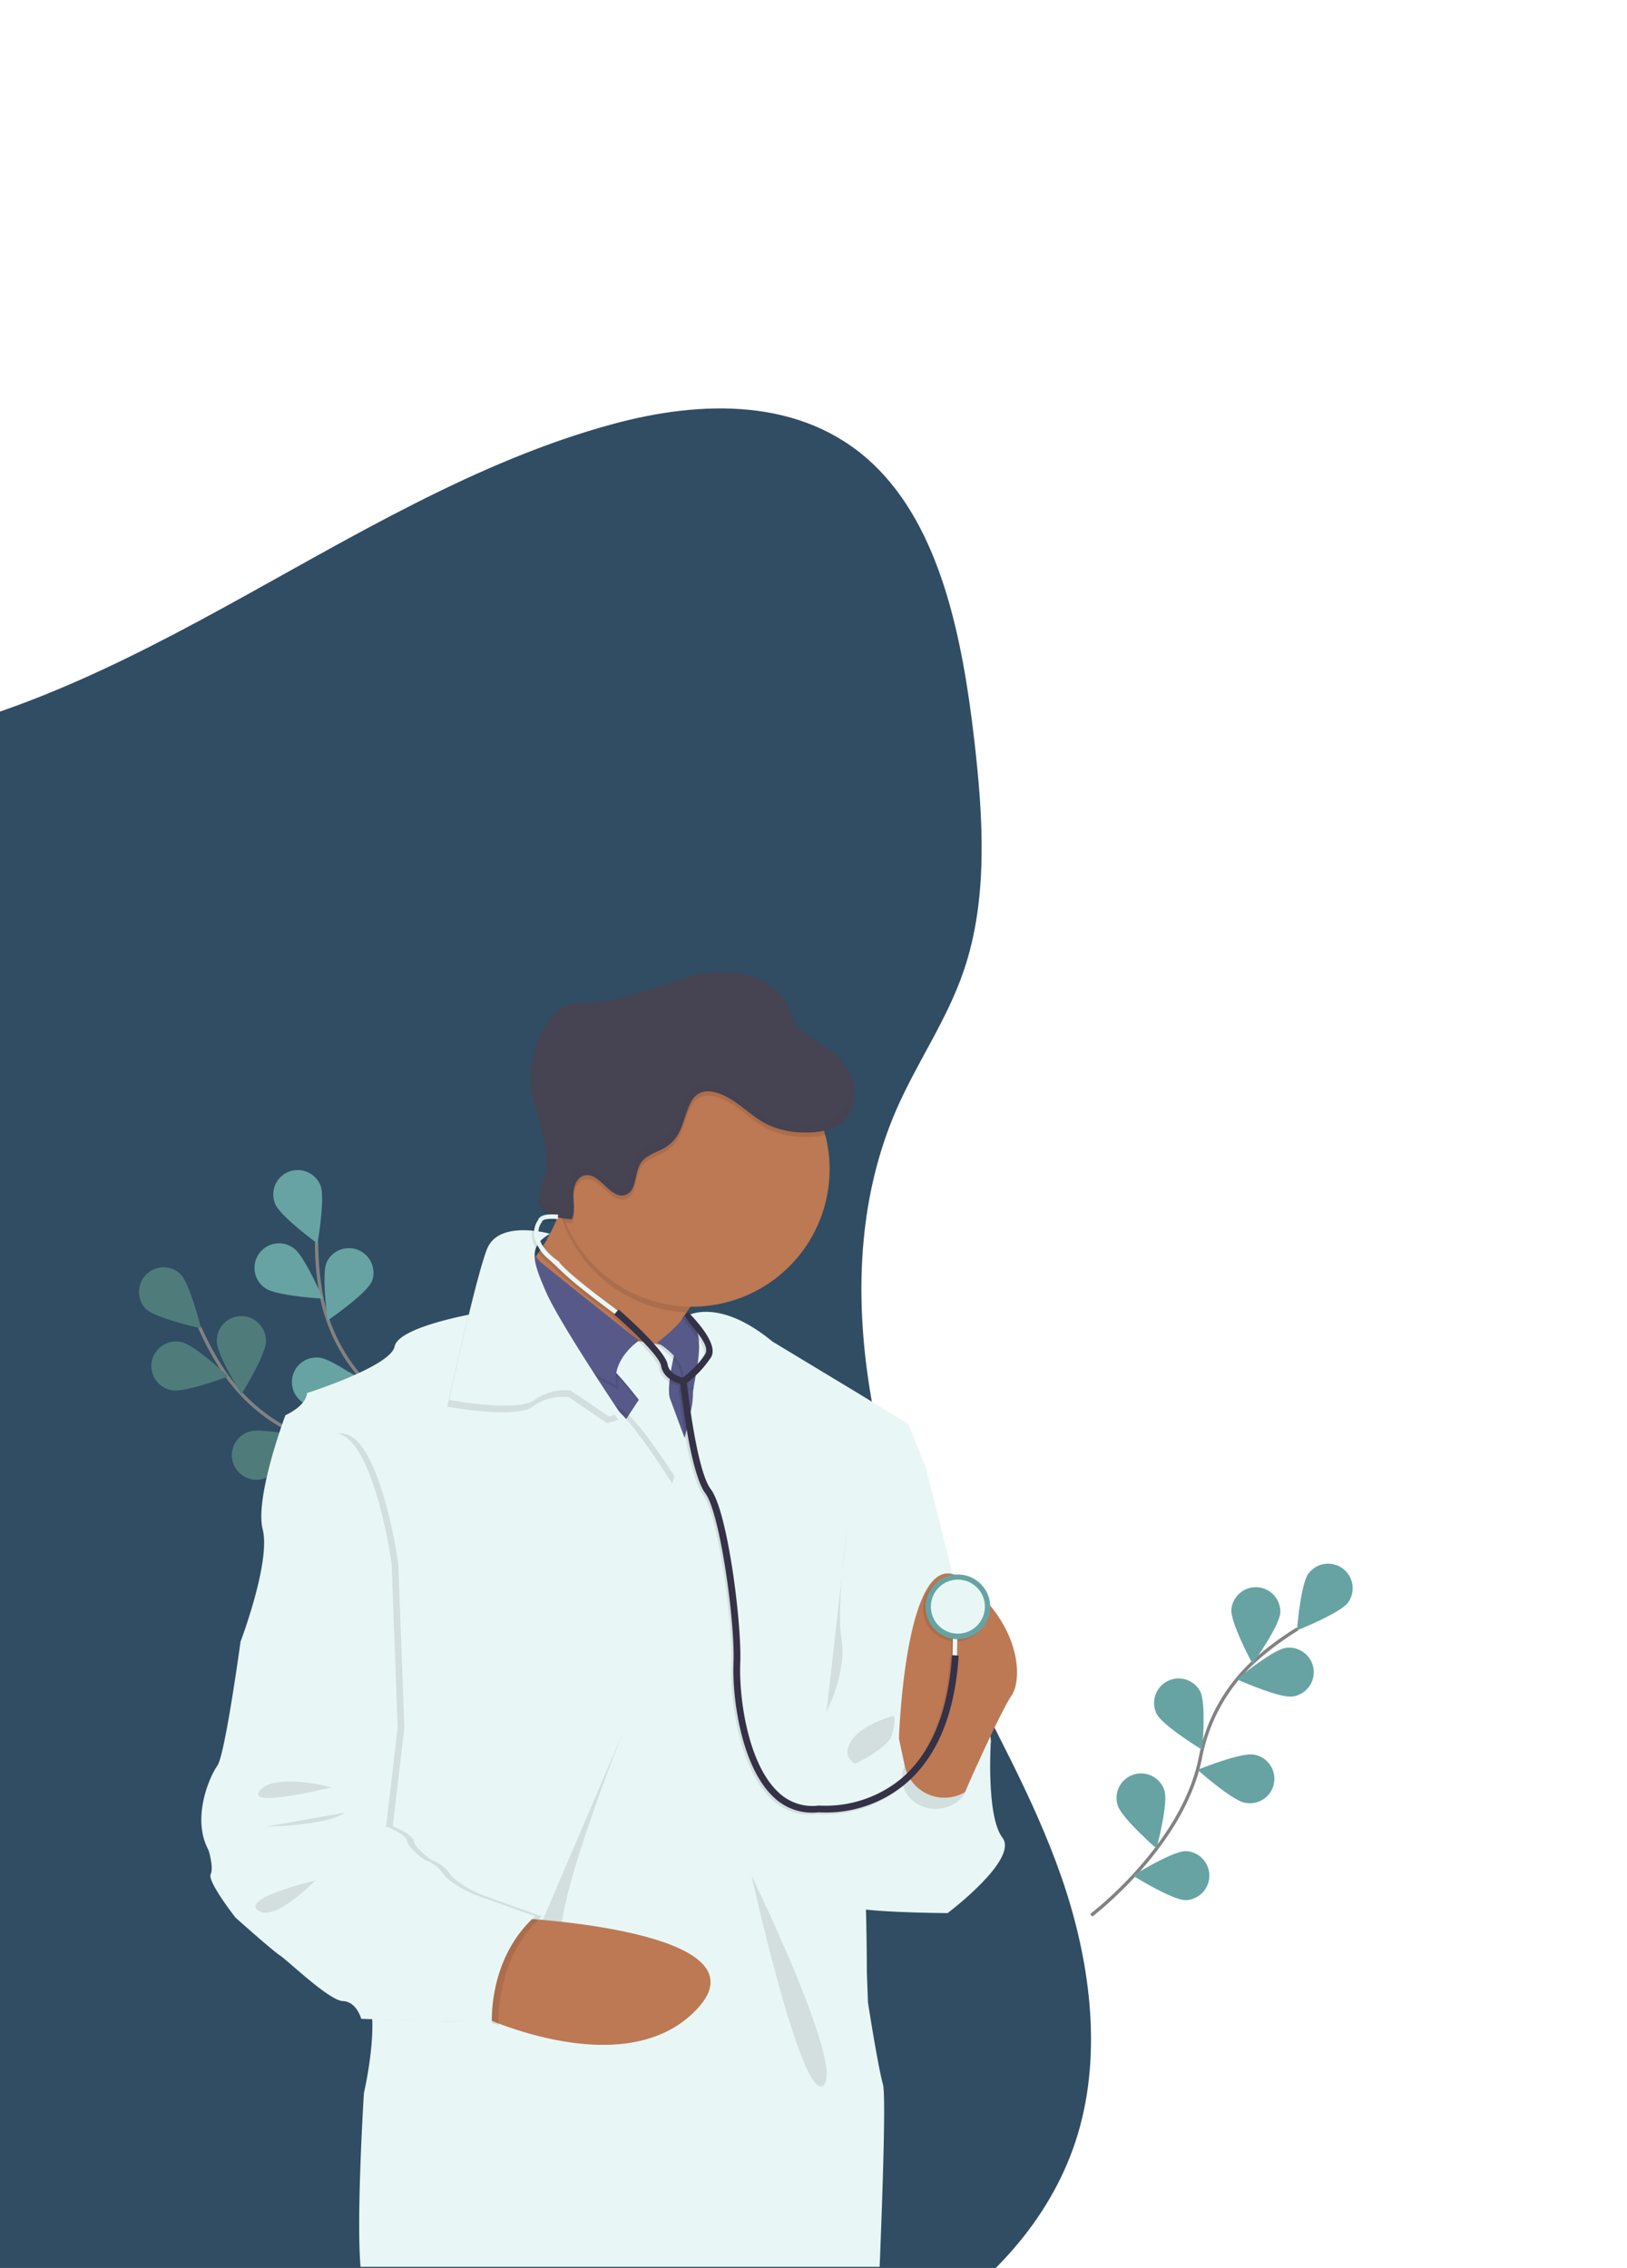 <svg id="Layer_1" data-name="Layer 1" xmlns="http://www.w3.org/2000/svg" xmlns:xlink="http://www.w3.org/1999/xlink" viewBox="0 0 421.71 587.85"><defs><style>.cls-1{fill:#304d63;}.cls-2{fill:none;stroke:#828282;stroke-miterlimit:10;stroke-width:0.87px;}.cls-3{fill:#67a3a3;}.cls-4,.cls-8{fill:#0a0806;isolation:isolate;}.cls-4{opacity:0.25;}.cls-5{fill:url(#linear-gradient);}.cls-6{fill:#e8f7f6;}.cls-7{fill:#bc7954;}.cls-12,.cls-8{opacity:0.1;}.cls-9{fill:#575a89;}.cls-10{fill:#464353;}.cls-11{fill:#353146;}</style><linearGradient id="linear-gradient" x1="138.36" y1="405.76" x2="138.36" y2="413.72" gradientTransform="matrix(1, 0, 0, -1, 0, 695.7)" gradientUnits="userSpaceOnUse"><stop offset="0" stop-color="gray" stop-opacity="0.25"/><stop offset="0.54" stop-color="gray" stop-opacity="0.12"/><stop offset="1" stop-color="gray" stop-opacity="0.1"/></linearGradient></defs><path class="cls-1" d="M-45.95,193.89c36.27-1.78,70.85-18.29,103.81-36.35s65.64-38.08,101.06-47.65c22.78-6.16,48.82-7,67.17,10.19,17.66,16.56,23.36,45.16,26.43,71.69,2.31,20,3.65,41-2.66,59.66-4.39,13-12.19,23.89-17.58,36.31-18.75,43.25-5.49,96.58,14.83,138.83,9.53,19.84,20.59,38.71,27.95,59.8s10.76,45.24,4.32,66.75c-6.38,21.3-21.58,37.33-38,48.59C207.88,624.56,168.46,631.1,130,634.85c-85.09,8.2-170.63,4.65-255.95,1.09-31.57-1.32-63.28-2.65-94.34-9.55-17.25-3.82-35.06-9.89-47.58-24.54-15.89-18.6-19.84-50.08-9.18-73.4,17.86-39.11,67.26-48.83,79.76-90.8,6.87-23.1-.19-48.84-10.18-70.27-21.43-46-57.35-86.28-59.24-138.83-1.31-36.08,16-72.22,42.67-89.29,28-17.92,66.79-15.66,87.43,14C-115.33,183.72-78,195.46-45.95,193.89Z"/><path class="cls-2" d="M282.84,496.44s23.81-18,28.31-40.91a45.29,45.29,0,0,1,14-25,76.08,76.08,0,0,1,11.16-8.31"/><path class="cls-3" d="M339.17,407.8c-2.08,2.82-3,14.79-3,14.79s11.16-4.4,13.25-7.22a6.36,6.36,0,0,0-10.22-7.57Z"/><path class="cls-3" d="M319.16,417.19c-.22,3.5,5.49,14.06,5.49,14.06s7-9.76,7.2-13.26a6.36,6.36,0,0,0-12.69-.8Z"/><path class="cls-3" d="M299.76,444.17c1.58,3.14,11.84,9.37,11.84,9.37s1.09-12-.49-15.08a6.31,6.31,0,0,0-3.68-3.1,6.36,6.36,0,0,0-7.67,8.81Z"/><path class="cls-3" d="M289.68,467.88c1,3.36,10.08,11.24,10.08,11.24s3.1-11.59,2.07-14.95a6.35,6.35,0,1,0-12.15,3.71Z"/><path class="cls-3" d="M335,439.74c-3.46.46-14.42-4.48-14.42-4.48s9.25-7.66,12.73-8.13A6.36,6.36,0,0,1,335,439.74Z"/><path class="cls-3" d="M322.82,467.32c-3.46-.59-12.41-8.58-12.41-8.58s11.11-4.54,14.57-3.95a6.36,6.36,0,0,1,5.17,4.87,6.14,6.14,0,0,1,.06,2.49,6.27,6.27,0,0,1-2.62,4.13,6.32,6.32,0,0,1-4.78,1Z"/><path class="cls-3" d="M307.34,492.52c-3.51,0-13.69-6.36-13.69-6.36s10.18-6.35,13.7-6.35a6.36,6.36,0,0,1,0,12.71Z"/><path class="cls-2" d="M118.21,406.86s-14.68-26-36.8-33.5a45.28,45.28,0,0,1-22.92-17.14A75.36,75.36,0,0,1,51.74,344"/><path class="cls-3" d="M37.85,339.28c2.52,2.44,14.25,5,14.25,5s-2.88-11.65-5.4-14.1a6.36,6.36,0,0,0-8.85,9.13Z"/><path class="cls-3" d="M44.48,360.33c3.47.69,14.67-3.57,14.67-3.57S50.4,348.54,47,347.87a6.24,6.24,0,0,0-2.51-.05,6.35,6.35,0,0,0-2.34.93,6.25,6.25,0,0,0-1.79,1.76,6.17,6.17,0,0,0-1,2.32,6.37,6.37,0,0,0,1,4.83,6.42,6.42,0,0,0,1.8,1.76A6.21,6.21,0,0,0,44.48,360.33Z"/><path class="cls-3" d="M68.63,383.14C72,382,79.48,372.66,79.48,372.66s-11.69-2.67-15-1.53a6.42,6.42,0,0,0-2.17,1.24,6.28,6.28,0,0,0-1.53,2,6.32,6.32,0,0,0-.31,4.9,6.41,6.41,0,0,0,1.27,2.15,6.26,6.26,0,0,0,2,1.5,6.41,6.41,0,0,0,2.43.61A6.11,6.11,0,0,0,68.63,383.14Z"/><path class="cls-3" d="M90.82,396.29c3.46-.57,12.45-8.52,12.45-8.52s-11.08-4.61-14.54-4a6.36,6.36,0,0,0,2.06,12.56Z"/><path class="cls-3" d="M68.93,347.66c0,3.51-6.36,13.7-6.36,13.7s-6.36-10.18-6.36-13.68a6.23,6.23,0,0,1,.43-2.49,6.34,6.34,0,0,1,10.47-2.11,6.15,6.15,0,0,1,1.37,2.11,6.23,6.23,0,0,1,.43,2.49Z"/><path class="cls-3" d="M94.67,363.36c-1,3.35-10.16,11.17-10.16,11.17s-3-11.62-2-15a6.36,6.36,0,0,1,12.13,3.8Z"/><path class="cls-3" d="M117.56,382.05c-.47,3.47-8.12,12.72-8.12,12.72s-4.94-10.93-4.48-14.41a6.56,6.56,0,0,1,.77-2.4,6.33,6.33,0,0,1,3.89-3,6.37,6.37,0,0,1,7.94,7.13Z"/><path class="cls-4" d="M37.85,339.28c2.52,2.44,14.25,5,14.25,5s-2.88-11.65-5.4-14.1a6.36,6.36,0,0,0-8.85,9.13Z"/><path class="cls-4" d="M44.48,360.33c3.47.69,14.67-3.57,14.67-3.57S50.4,348.54,47,347.87a6.24,6.24,0,0,0-2.51-.05,6.35,6.35,0,0,0-2.34.93,6.25,6.25,0,0,0-1.79,1.76,6.17,6.17,0,0,0-1,2.32,6.37,6.37,0,0,0,1,4.83,6.42,6.42,0,0,0,1.8,1.76A6.21,6.21,0,0,0,44.48,360.33Z"/><path class="cls-4" d="M68.63,383.14C72,382,79.48,372.66,79.48,372.66s-11.69-2.67-15-1.53a6.42,6.42,0,0,0-2.17,1.24,6.28,6.28,0,0,0-1.53,2,6.32,6.32,0,0,0-.31,4.9,6.41,6.41,0,0,0,1.27,2.15,6.26,6.26,0,0,0,2,1.5,6.41,6.41,0,0,0,2.43.61A6.11,6.11,0,0,0,68.63,383.14Z"/><path class="cls-4" d="M90.82,396.29c3.46-.57,12.45-8.52,12.45-8.52s-11.08-4.61-14.54-4a6.36,6.36,0,0,0,2.06,12.56Z"/><path class="cls-4" d="M68.93,347.66c0,3.51-6.36,13.7-6.36,13.7s-6.36-10.18-6.36-13.68a6.23,6.23,0,0,1,.43-2.49,6.34,6.34,0,0,1,10.47-2.11,6.15,6.15,0,0,1,1.37,2.11,6.23,6.23,0,0,1,.43,2.49Z"/><path class="cls-4" d="M94.67,363.36c-1,3.35-10.16,11.17-10.16,11.17s-3-11.62-2-15a6.36,6.36,0,0,1,12.13,3.8Z"/><path class="cls-4" d="M117.56,382.05c-.47,3.47-8.12,12.72-8.12,12.72s-4.94-10.93-4.48-14.41a6.56,6.56,0,0,1,.77-2.4,6.33,6.33,0,0,1,3.89-3,6.37,6.37,0,0,1,7.94,7.13Z"/><path class="cls-2" d="M117.37,406.34s-2.88-29.72-20.06-45.53a45.22,45.22,0,0,1-14-24.95A75.85,75.85,0,0,1,82.06,322"/><path class="cls-3" d="M71.29,312c1.3,3.26,11,10.32,11,10.32s2.08-11.81.77-15.07a6.37,6.37,0,0,0-3.41-3.47,6.37,6.37,0,0,0-8.34,3.37,6.39,6.39,0,0,0,0,4.86Z"/><path class="cls-3" d="M68.82,333.93c2.87,2,14.85,2.68,14.85,2.68S79,325.55,76.13,323.54a6.41,6.41,0,0,0-2.28-1.09,6.36,6.36,0,0,0-7.77,7.36,6.31,6.31,0,0,0,2.74,4.12Z"/><path class="cls-3" d="M81.66,364.58c3.5.3,14.18-5.19,14.18-5.19s-9.61-7.19-13.11-7.49a6.36,6.36,0,1,0-1.07,12.67Z"/><path class="cls-3" d="M96.61,385.58c3.39.86,14.84-2.72,14.84-2.72s-8.25-8.7-11.65-9.59a6.36,6.36,0,1,0-3.19,12.31Z"/><path class="cls-3" d="M96.3,332.25c-1.42,3.21-11.35,10-11.35,10s-1.69-11.88-.27-15.09a6.36,6.36,0,0,1,11.65.35,6.31,6.31,0,0,1,0,4.79Z"/><path class="cls-3" d="M113.47,357c-2.32,2.64-13.81,6.09-13.81,6.09s1.94-11.84,4.26-14.48a6.26,6.26,0,0,1,2-1.54,6.34,6.34,0,0,1,2.41-.67,6.57,6.57,0,0,1,2.49.31,6.5,6.5,0,0,1,2.16,1.25,6.28,6.28,0,0,1,1.52,2,6.39,6.39,0,0,1,.64,2.42,6.35,6.35,0,0,1-1.63,4.63Z"/><path class="cls-3" d="M126.84,383.41c-1.83,3-12.58,8.33-12.58,8.33s-.09-12,1.74-15a6.36,6.36,0,0,1,10.82,6.66Z"/><path class="cls-5" d="M139.45,289.94c-.72-2.63-1.58-5.29-2.19-8C138,284.65,138.86,287.31,139.45,289.94Z"/><path class="cls-6" d="M237.29,378.94l2.6,1.15s16.93,65.79,16.93,71.11-35.91,34.91-35.91,34.91l-5.6-37.82S223.35,361.56,237.29,378.94Z"/><path class="cls-7" d="M158.52,358l15-7.83a30.11,30.11,0,0,1,4.4-10c2.2-3.17,5.12-6.28,8.75-7.9,9.2-4.13-38.88-25.76-38.88-25.76a79.78,79.78,0,0,1-2.67,7.66c-2.48,6.12-6.59,14-11.88,16.27C124.23,334.27,158.52,358,158.52,358Z"/><path class="cls-8" d="M145.12,314.16a35.82,35.82,0,0,0,32.8,26c2.2-3.17,5.12-6.28,8.75-7.9,9.2-4.13-38.88-25.76-38.88-25.76A79.78,79.78,0,0,1,145.12,314.16Z"/><path class="cls-7" d="M143.77,303.24a35.63,35.63,0,1,0,2.68-13.74A35.71,35.71,0,0,0,143.77,303.24Z"/><path class="cls-9" d="M138.6,353.42l9.76,22.79L157,391.34h27.58l8.05-20.68-3.26-21.45H168.28l-13.6-.77-4.59-1.54-3,1.69Z"/><path class="cls-8" d="M142,323s-6.09,1.3-.64,5.78S165.6,347.5,165.6,347.5s-6.61,5.89-5.24,12.79l-21.91-12.21-3.9-19.54S134.12,322.67,142,323Z"/><path class="cls-8" d="M161.29,347.5l13.94,2.3s-2.88,10.63-1.44,13.65a2.49,2.49,0,0,1,.11.29l5.68,15.37-4.26,12.07-14.75-20.12,5-7.61s-5.31-7-8.47-9.48S161.29,347.5,161.29,347.5Z"/><path class="cls-6" d="M161.29,346.91l13.94,2.3s-2.88,10.63-1.44,13.64c0,.1.08.19.11.29l5.68,15.37-4.26,12.07-14.75-20.13,5-7.61s-5.31-7-8.47-9.48S161.29,346.91,161.29,346.91Z"/><path class="cls-9" d="M141.38,321.89s-6.1,1.29-.64,5.77S165.6,347.5,165.6,347.5s-7.18,4.75-5.82,11.64l-21.9-12.21L134,327.39S133.55,321.52,141.38,321.89Z"/><path class="cls-8" d="M177,341.52s-1.33,2.48-7.19,7c0,0,9.77,5.19,6,12.5l14.94-3.9,2.3-7.18Z"/><path class="cls-9" d="M177.54,341s-1.33,2.48-7.2,7c0,0,9.77,5.17,6,12.5l14.94-3.9,2.29-7.17Z"/><path class="cls-8" d="M138.6,353.42l9.76,22.79,8.6,15.13h27.6l8.05-20.68-3.26-21.45h-5.86c.1,5-1.73,10.88-1.61,13.07.2,3.59-5.36,23-5.36,23s-11.64-18.82-16.23-20.49c-2.89-1-9-9.81-13.16-16.18Z"/><path class="cls-6" d="M100.11,473.37l1,1.24s-7.19,36.06-5.2,44.25a22.71,22.71,0,0,1,.57,4.49v.07c.36,8.33-2.16,19.14-2.16,19.14s-2,31.87-.87,45H228c.78-19.38,1.63-44.49.86-47.28-1.3-4.59-3.89-21.26-3.89-21.26l-.29-7.9s0-7.63-.23-16.13c-.1-3.83-.25-7.84-.46-11.4a61.22,61.22,0,0,0-1.18-10.1,22.92,22.92,0,0,1-.56-4.28,2.82,2.82,0,0,0,0-.41c0-.44,0-.9-.06-1.38V467c-.08-2.79,0-6.09,0-9.52v-.57c.07-2.57.18-5.2.3-7.69.38-7.8.87-14.39.87-14.39l16.51-54.73-4.45-11-12.35-7.57-22.84-13.79c-11.14-9.16-18.48-8.06-21.28-7.06a7.75,7.75,0,0,0-.79.33l-.22.11-.26.15a5.29,5.29,0,0,1,1.94,1.6,7.17,7.17,0,0,1,1.2,2.6,11.7,11.7,0,0,1,.31,1.77c0,.63.08,1.28.08,1.93a34.17,34.17,0,0,1-.37,4.28v.1c-.14,1-.32,2-.5,2.93a0,0,0,0,1,0,0c-.19,1.09-.39,2.09-.53,3,0,.16,0,.3-.07.43a10,10,0,0,0-.13,1.73,21.47,21.47,0,0,1-.56,4.16c-.12.57-.25,1.18-.39,1.82-.19.87-.41,1.81-.64,2.77-.12.53-.26,1.07-.4,1.62l-.15.65-.09.34c-.92,3.67-1.92,7.32-2.54,9.53-.36,1.3-.59,2.1-.59,2.1s-6.52-10.55-11.73-16.55l-.22-.24a21.83,21.83,0,0,0-1.51-1.61,8.86,8.86,0,0,0-2.78-2.09,4,4,0,0,1-.47-.22c-2.13-1.21-5.57-5.6-8.78-10.19-.32-.43-.63-.91-.94-1.35-.71-1-1.41-2.07-2.06-3.06l-1.44-2.19c-2.16-3.37-3.69-5.88-3.69-5.88l-3-.14-.53,0h-.35l-13.64-.63s-.59.1-1.56.3a.32.32,0,0,0-.16,0c-4.84,1-18.29,4-19.11,8.23-1,5.17-22.7,12.07-22.7,12.07-.29,3.46-5.6,5.74-5.6,5.74s-8,21.26-5.89,29.6S62.53,425,62.33,425.57l1.47,1.86Z"/><path class="cls-8" d="M142,321.52s-13.28-3.76-16.29,4-9.77,39.08-9.77,39.08,17.53,3.3,22.12,0a13.24,13.24,0,0,1,9.34-2.45l9.91,6.75,2.93-.86s-15.86-23.57-19.31-31.59S136.28,324.85,142,321.52Z"/><path class="cls-6" d="M142.54,319.79s-13.29-3.77-16.32,4-9.77,39.07-9.77,39.07,17.53,3.31,22.12,0a13.25,13.25,0,0,1,9.34-2.44l9.92,6.75,2.93-.86s-15.86-23.58-19.31-31.59S136.86,323.13,142.54,319.79Z"/><path class="cls-8" d="M231.68,444.74s-9.91,2.44-11.78,8,7.33,5.75,7.33,5.75S232.83,448.62,231.68,444.74Z"/><path class="cls-8" d="M194.77,486.11s24.27,49.7,18.67,54.44S194.77,486.11,194.77,486.11Z"/><path class="cls-8" d="M161.29,449.48s-19.39,48.28-15.51,55.74-8.33,0-8.33,0Z"/><path class="cls-7" d="M134.29,497.17s65.5,3.16,46.39,23.56-58.32.87-58.32.87Z"/><path class="cls-8" d="M143.77,303.24a35.56,35.56,0,0,0,2.71,13.69c.6.07,1.2.11,1.78.14.87-1.9.41-4.1.39-6.19s.75-4.55,2.77-5.12c4-1.12,6.78,6.38,10.74,5,3-1,2.24-5.63,4-8.28,1.38-2.1,4.15-2.69,6.3-4,4.58-2.81,4.44-7.31,6.57-11.56,2.22-4.45,6.93-3.14,11-.51,3.1,2,5.78,4.68,9.09,6.28a22.7,22.7,0,0,0,9.28,2,20.38,20.38,0,0,0,5.82-.62,35.82,35.82,0,0,0-70.44,9.2Z"/><path class="cls-10" d="M190,285.28c3.1,2,5.77,4.67,9.09,6.27a22.53,22.53,0,0,0,9.28,2c3.9.09,8.09-.6,10.76-3.41a10.38,10.38,0,0,0,2-10,16.2,16.2,0,0,0-6.43-8.29c-2.91-2.05-6.29-3.46-8.23-6.39a52.44,52.44,0,0,1-2.36-5c-2.71-5.28-8.82-8.14-14.72-8.49s-11.75,1.4-17.38,3.31-11.28,4-17.21,4.39c-2.64.17-5.39,0-7.84,1-3.29,1.34-5.45,4.54-6.93,7.8a26.08,26.08,0,0,0-2.5,11.69c.36,8.56,6,17,3.53,25.16-.66,2.19-1.89,4.43-1.23,6.62,1,3.19,5.08,3.92,8.41,4.07.86-1.9.4-4.1.38-6.19s.76-4.55,2.77-5.11c4-1.13,6.79,6.36,10.73,5,3-1,2.23-5.63,4-8.28,1.39-2.11,4.16-2.69,6.3-4,4.58-2.81,4.44-7.3,6.57-11.56C181.21,281.33,185.92,282.64,190,285.28Z"/><path class="cls-6" d="M253.53,450.05l3.3,1.15s-1.3,19.54,3,25.14-14.22,19.54-14.22,19.54-25.43-.15-26.15-2.17,1.3-36.2,1.3-36.2,13.65-5.32,12.51-13.79c0,0,4.16,20,10.34,19.1S256.82,456.8,253.53,450.05Z"/><path class="cls-8" d="M242.51,468.87c-4.82,0-8.72-3.57-8.72-8s3.9-8,8.72-8,8.71,3.56,8.71,8S247.32,468.87,242.51,468.87Z"/><path class="cls-7" d="M233,450.63s1.73-52.87,16.81-41.09,15.22,25.87,12.35,30-12.08,25-12.08,25a10.53,10.53,0,0,1-15.59-6.93Z"/><path class="cls-8" d="M138.92,316.72a1.3,1.3,0,0,1,.39-.59c.74-.68,2.35-.92,4.76-.71l-.1,1.14c-3.22-.28-3.85.36-3.94.47v.11l-.1.14a4.86,4.86,0,0,0-.83,1.82,4.77,4.77,0,0,0,0,2c.7,3.53,5,6.34,5.08,6.37l.11.06.06.1c1.87,2.78,12.45,10.61,15.22,12.64l.24-.28c1.24,1.08,12.12,10.61,12.71,14.26.38,2.29,3,3.18,3.9,3.42a24.47,24.47,0,0,0,5.86-6.16c1.56-2.68-4.73-7.93-5.29-10l.87-.89c.09.33,8.17,7.88,5.92,11.74a25.56,25.56,0,0,1-6.24,6.62c.37,3.34,2.66,23,6.18,27.62,4.37,5.78,8.05,34.92,7.64,45.09-.36,9,2,26.1,9.88,33.43a12.63,12.63,0,0,0,10.43,3.47h.19A30.76,30.76,0,0,0,233,461.67c7.85-6.61,12.31-17.4,13.23-32.08h.19l.08-4.27a8.48,8.48,0,1,1,1.24.09h-.09l-.08,4.25.38,0c-1,15.15-5.63,26.37-13.86,33.29a32,32,0,0,1-22.34,7.31,14.5,14.5,0,0,1-1.74.1,14.16,14.16,0,0,1-10-4c-8.3-7.73-10.83-25.42-10.44-34.77.44-10.78-3.42-38.86-7.29-44s-6.1-24.57-6.5-28.36c-1.37-.38-4.47-1.6-5-4.76-.38-2.29-7.65-9.33-12.13-13.23l.14-.16a168.19,168.19,0,0,1-13.61-10.86c-1.15-1.1-2.29-2.21-3.49-3.26a11.15,11.15,0,0,1-3.74-5.69,5.83,5.83,0,0,1,0-2.39A6.16,6.16,0,0,1,138.92,316.72Z"/><path class="cls-11" d="M177.66,358.72a26.55,26.55,0,0,0,6.65-6.93c2.25-3.86-5.83-11.41-5.92-11.73l-.87.88c.55,2.05,6.85,7.3,5.28,10-2,3.39-6.12,6.36-6.16,6.39Z"/><path class="cls-6" d="M160.1,341.1l.67-.93c-.13-.1-13.73-9.94-15.88-13.12l-.07-.1-.1-.06s-4.37-2.84-5.08-6.37a4.82,4.82,0,0,1,0-2,4.76,4.76,0,0,1,.84-1.81l.09-.15v-.1c.09-.11.73-.75,4-.47l.1-1.15c-2.42-.21-4,0-4.76.71a1.28,1.28,0,0,0-.4.6,6,6,0,0,0-1,4.6,11.13,11.13,0,0,0,3.75,5.68c1.19,1.06,2.34,2.17,3.48,3.26C150.1,333.86,159.62,340.76,160.1,341.1Z"/><path class="cls-6" d="M247,423.81l1.15,0-.13,7-1.15,0Z"/><path class="cls-3" d="M248.28,424.87a8.38,8.38,0,1,1,8.38-8.38A8.38,8.38,0,0,1,248.28,424.87Z"/><path class="cls-6" d="M248.28,423.44a7,7,0,1,1,7-6.95A7,7,0,0,1,248.28,423.44Z"/><path class="cls-11" d="M210.54,469.83a16.56,16.56,0,0,0,1.73-.09,32.1,32.1,0,0,0,22.35-7.31c8.23-6.93,12.9-18.13,13.86-33.3l-1.74-.11c-.92,14.68-5.37,25.48-13.24,32.08A30.85,30.85,0,0,1,212.36,468h-.19a12.56,12.56,0,0,1-5.61-.54,12.7,12.7,0,0,1-4.82-2.92c-7.87-7.33-10.23-24.4-9.87-33.44.43-10.18-3.25-39.31-7.63-45.09C180.41,381,178,358.16,178,357.93l-.07-.64-.64-.12s-3.78-.71-4.25-3.5c-.6-3.65-11.47-13.18-12.7-14.26l-1.14,1.3c4.5,3.9,11.77,10.94,12.13,13.24.53,3.17,3.63,4.38,5,4.76.43,3.79,2.72,23.34,6.5,28.36s7.73,33.2,7.29,44c-.37,9.34,2.13,27.05,10.43,34.77A14.23,14.23,0,0,0,210.54,469.83Z"/><g class="cls-12"><path class="cls-8" d="M140.08,293c-.71-2.62-1.57-5.27-2.17-7.92C138.63,287.75,139.49,290.38,140.08,293Z"/><path class="cls-8" d="M147.32,313.62c.87-1.9.4-4.1.39-6.19s.75-4.53,2.76-5.11c4-1.12,6.79,6.37,10.74,5,3-1,2.23-5.63,4-8.29,1.38-2.1,4.15-2.69,6.29-4,4.58-2.81,4.45-7.3,6.57-11.55,2.23-4.46,6.93-3.15,11-.51,3.11,2,5.78,4.68,9.1,6.27a22.34,22.34,0,0,0,9.28,2c3.87.09,8.09-.6,10.75-3.41a10,10,0,0,0,2.37-8.31c.07.2.14.4.2.61a10.4,10.4,0,0,1-2,10c-2.67,2.81-6.88,3.5-10.76,3.41a22.5,22.5,0,0,1-9.28-2c-3.33-1.6-6-4.27-9.1-6.27-4.08-2.64-8.79-3.95-11,.51-2.12,4.25-2,8.74-6.57,11.55-2.16,1.3-4.91,1.91-6.3,4-1.73,2.66-1,7.25-4,8.29-3.94,1.35-6.71-6.14-10.73-5-2,.56-2.78,3-2.76,5.11s.47,4.29-.39,6.19c-3.33-.15-7.45-.87-8.41-4.07a4.54,4.54,0,0,1-.18-1.42C140.7,312.86,144.32,313.49,147.32,313.62Z"/></g><path class="cls-8" d="M69.06,420.31l-5,5.32s-4,29.3-6,32.05-6.75,13.64-2.3,21.83c0,0,1.44,4.45.58,6.32S62.74,497,62.74,497s9.63,8.61,11.64,9.91S87,518.58,90.61,518.72s4.76,4.6,4.76,4.6l20.26.72s11.19-.58,13.62,1c0,0-1.3-17.1,11.2-28.3L124.51,491s-6-2.6-7.9-5.31a9.74,9.74,0,0,0-4.77-3.59s-4.45-3.16-4.59-4.89-5.44-3.83-5.44-3.83l3-25.62-1.58-42.52s-5-35.63-15.66-33.61S69.06,420.31,69.06,420.31Z"/><path class="cls-6" d="M67.33,420.31l-5,5.32s-4,29.3-6,32.05-6.75,13.64-2.3,21.83c0,0,1.43,4.45.57,6.32S61,497,61,497s9.62,8.61,11.64,9.91,12.64,11.63,16.23,11.77,4.76,4.6,4.76,4.6l20.26.72s11.19-.58,13.62,1c0,0-1.3-17.1,11.2-28.3L122.78,491s-6-2.6-7.9-5.31a9.74,9.74,0,0,0-4.77-3.59s-4.45-3.16-4.59-4.89-5.45-3.83-5.45-3.83l3-25.62-1.57-42.52s-5-35.63-15.66-33.61S67.33,420.31,67.33,420.31Z"/><path class="cls-8" d="M86,463.27s-14.8-3.9-18.68.86S86,463.27,86,463.27Z"/><path class="cls-8" d="M89.47,469.8c-5,3.52-20.55,3.67-20.55,3.67Z"/><path class="cls-8" d="M81.85,487.4c-.43.14-10.66,11.06-15,7.76S81.85,487.4,81.85,487.4Z"/><path class="cls-8" d="M219.66,395.75s-3,20.69-1.53,29.12-3.92,18.86-3.92,18.86Z"/></svg>